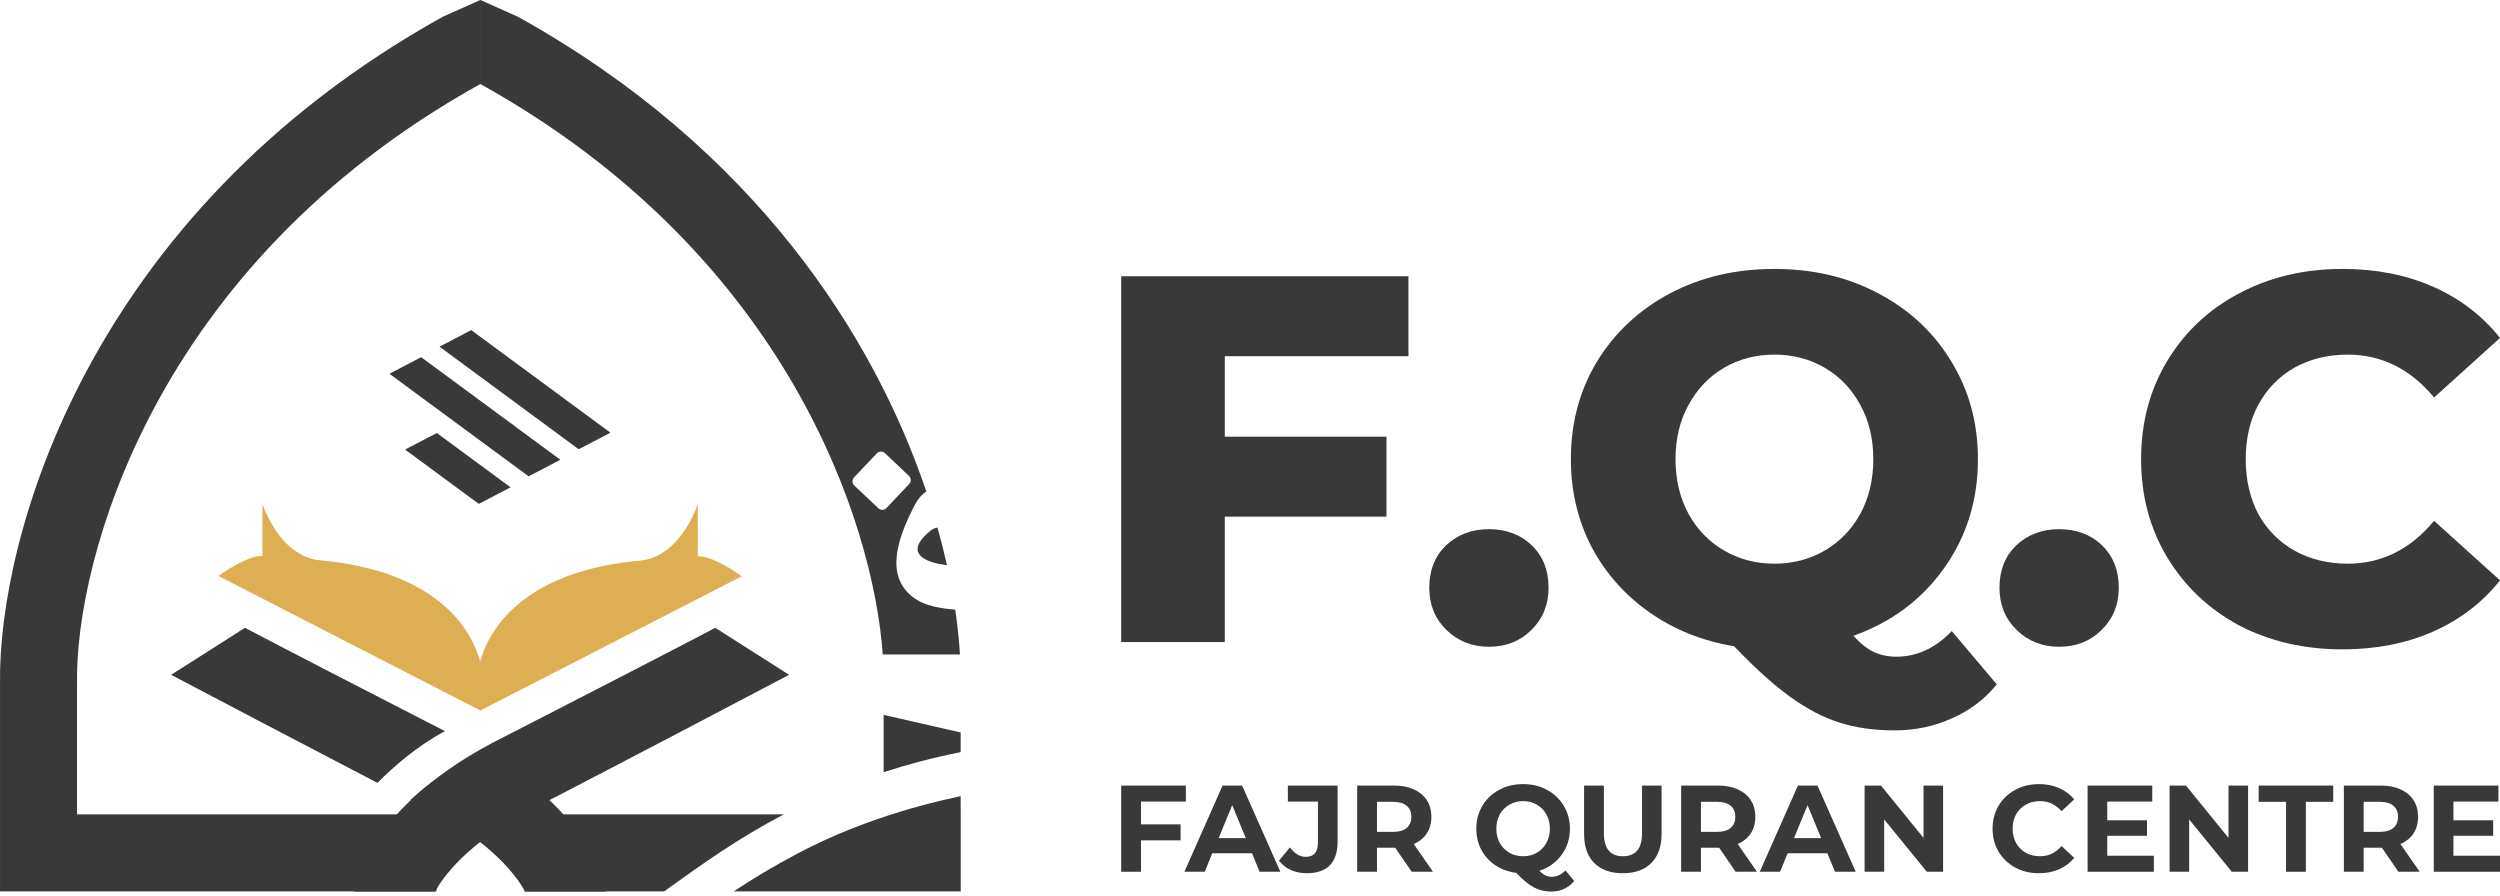<svg width="134" height="48" viewBox="0 0 134 48" fill="none" xmlns="http://www.w3.org/2000/svg">
<path d="M65.648 19.092V23.406H74.314V27.692H65.648V34.414H60.096V14.807H75.492V19.092H65.648Z" fill="#393939"/>
<path d="M79.806 34.666C78.908 34.666 78.151 34.368 77.534 33.77C76.917 33.172 76.609 32.416 76.609 31.501C76.609 30.567 76.908 29.811 77.506 29.232C78.123 28.653 78.89 28.364 79.806 28.364C80.741 28.364 81.507 28.653 82.105 29.232C82.704 29.811 83.003 30.567 83.003 31.501C83.003 32.416 82.694 33.172 82.077 33.77C81.479 34.368 80.722 34.666 79.806 34.666Z" fill="#393939"/>
<path d="M107.027 36.683C106.373 37.486 105.569 38.093 104.615 38.504C103.68 38.933 102.652 39.148 101.53 39.148C100.446 39.148 99.465 39.008 98.586 38.728C97.707 38.448 96.819 37.981 95.922 37.328C95.043 36.693 94.052 35.796 92.949 34.638C91.248 34.358 89.733 33.751 88.406 32.818C87.079 31.884 86.041 30.707 85.293 29.288C84.564 27.869 84.199 26.31 84.199 24.61C84.199 22.668 84.667 20.922 85.602 19.372C86.555 17.822 87.854 16.609 89.5 15.731C91.164 14.853 93.033 14.414 95.108 14.414C97.184 14.414 99.044 14.853 100.689 15.731C102.353 16.609 103.652 17.822 104.587 19.372C105.541 20.922 106.017 22.668 106.017 24.61C106.017 26.814 105.41 28.765 104.195 30.465C102.998 32.145 101.381 33.35 99.343 34.078C99.717 34.489 100.081 34.779 100.437 34.947C100.811 35.115 101.213 35.199 101.643 35.199C102.746 35.199 103.736 34.741 104.615 33.826L107.027 36.683ZM89.808 24.61C89.808 25.712 90.042 26.693 90.509 27.552C90.977 28.392 91.612 29.046 92.416 29.512C93.22 29.979 94.118 30.213 95.108 30.213C96.099 30.213 96.997 29.979 97.801 29.512C98.605 29.046 99.24 28.392 99.707 27.552C100.175 26.693 100.409 25.712 100.409 24.61C100.409 23.509 100.175 22.538 99.707 21.697C99.24 20.838 98.605 20.175 97.801 19.709C96.997 19.242 96.099 19.008 95.108 19.008C94.118 19.008 93.22 19.242 92.416 19.709C91.612 20.175 90.977 20.838 90.509 21.697C90.042 22.538 89.808 23.509 89.808 24.61Z" fill="#393939"/>
<path d="M110.369 34.666C109.472 34.666 108.714 34.368 108.097 33.77C107.48 33.172 107.172 32.416 107.172 31.501C107.172 30.567 107.471 29.811 108.069 29.232C108.686 28.653 109.453 28.364 110.369 28.364C111.304 28.364 112.07 28.653 112.669 29.232C113.267 29.811 113.566 30.567 113.566 31.501C113.566 32.416 113.257 33.172 112.64 33.77C112.042 34.368 111.285 34.666 110.369 34.666Z" fill="#393939"/>
<path d="M125.559 34.806C123.503 34.806 121.652 34.377 120.007 33.518C118.38 32.64 117.1 31.427 116.165 29.877C115.23 28.327 114.763 26.571 114.763 24.61C114.763 22.65 115.23 20.894 116.165 19.344C117.1 17.794 118.38 16.59 120.007 15.731C121.652 14.853 123.503 14.414 125.559 14.414C127.354 14.414 128.971 14.732 130.411 15.367C131.851 16.002 133.047 16.917 134.001 18.112L130.467 21.305C129.196 19.774 127.653 19.008 125.84 19.008C124.774 19.008 123.821 19.242 122.979 19.709C122.157 20.175 121.512 20.838 121.044 21.697C120.596 22.538 120.371 23.509 120.371 24.61C120.371 25.712 120.596 26.693 121.044 27.552C121.512 28.392 122.157 29.046 122.979 29.512C123.821 29.979 124.774 30.213 125.84 30.213C127.653 30.213 129.196 29.447 130.467 27.916L134.001 31.109C133.047 32.304 131.851 33.219 130.411 33.854C128.971 34.489 127.354 34.806 125.559 34.806Z" fill="#393939"/>
<path d="M61.157 42.965V44.186H63.28V45.043H61.157V46.726H60.096V42.107H63.562V42.965H61.157Z" fill="#393939"/>
<path d="M67.109 45.736H64.979L64.573 46.726H63.485L65.529 42.107H66.578L68.628 46.726H67.515L67.109 45.736ZM66.774 44.925L66.047 43.156L65.32 44.925H66.774Z" fill="#393939"/>
<path d="M70.045 46.805C69.735 46.805 69.449 46.748 69.187 46.633C68.929 46.515 68.718 46.347 68.552 46.132L69.141 45.419C69.39 45.758 69.674 45.927 69.993 45.927C70.425 45.927 70.642 45.672 70.642 45.162V42.965H69.03V42.107H71.696V45.103C71.696 45.67 71.557 46.097 71.277 46.383C70.998 46.664 70.587 46.805 70.045 46.805Z" fill="#393939"/>
<path d="M75.667 46.726L74.782 45.439H74.73H73.806V46.726H72.745V42.107H74.73C75.136 42.107 75.488 42.175 75.785 42.312C76.086 42.448 76.318 42.642 76.479 42.892C76.641 43.143 76.722 43.44 76.722 43.783C76.722 44.126 76.639 44.423 76.473 44.674C76.311 44.92 76.08 45.109 75.778 45.241L76.807 46.726H75.667ZM75.647 43.783C75.647 43.524 75.564 43.326 75.398 43.189C75.232 43.048 74.99 42.978 74.671 42.978H73.806V44.588H74.671C74.99 44.588 75.232 44.518 75.398 44.377C75.564 44.236 75.647 44.038 75.647 43.783Z" fill="#393939"/>
<path d="M84.378 47.221C84.229 47.405 84.048 47.546 83.834 47.643C83.624 47.74 83.393 47.788 83.139 47.788C82.799 47.788 82.491 47.713 82.216 47.564C81.94 47.419 81.626 47.159 81.272 46.785C80.857 46.732 80.486 46.598 80.158 46.383C79.835 46.167 79.582 45.89 79.398 45.551C79.219 45.208 79.13 44.83 79.13 44.416C79.13 43.963 79.237 43.557 79.451 43.196C79.669 42.831 79.968 42.545 80.348 42.338C80.733 42.131 81.163 42.028 81.639 42.028C82.115 42.028 82.543 42.131 82.923 42.338C83.303 42.545 83.602 42.831 83.821 43.196C84.039 43.557 84.148 43.963 84.148 44.416C84.148 44.953 83.998 45.424 83.696 45.828C83.399 46.233 83.004 46.515 82.51 46.673C82.62 46.787 82.725 46.869 82.825 46.917C82.93 46.97 83.041 46.996 83.159 46.996C83.443 46.996 83.692 46.882 83.906 46.653L84.378 47.221ZM80.204 44.416C80.204 44.702 80.265 44.958 80.388 45.182C80.514 45.406 80.687 45.582 80.905 45.71C81.124 45.833 81.368 45.894 81.639 45.894C81.91 45.894 82.154 45.833 82.373 45.71C82.591 45.582 82.762 45.406 82.884 45.182C83.011 44.958 83.074 44.702 83.074 44.416C83.074 44.131 83.011 43.876 82.884 43.651C82.762 43.427 82.591 43.253 82.373 43.13C82.154 43.002 81.91 42.939 81.639 42.939C81.368 42.939 81.124 43.002 80.905 43.13C80.687 43.253 80.514 43.427 80.388 43.651C80.265 43.876 80.204 44.131 80.204 44.416Z" fill="#393939"/>
<path d="M86.984 46.805C86.328 46.805 85.817 46.622 85.451 46.257C85.088 45.892 84.907 45.371 84.907 44.694V42.107H85.968V44.654C85.968 45.481 86.309 45.894 86.99 45.894C87.322 45.894 87.575 45.795 87.75 45.597C87.925 45.395 88.012 45.081 88.012 44.654V42.107H89.061V44.694C89.061 45.371 88.877 45.892 88.51 46.257C88.148 46.622 87.639 46.805 86.984 46.805Z" fill="#393939"/>
<path d="M93.031 46.726L92.147 45.439H92.094H91.171V46.726H90.109V42.107H92.094C92.501 42.107 92.852 42.175 93.149 42.312C93.451 42.448 93.682 42.642 93.844 42.892C94.005 43.143 94.086 43.44 94.086 43.783C94.086 44.126 94.003 44.423 93.837 44.674C93.676 44.92 93.444 45.109 93.143 45.241L94.171 46.726H93.031ZM93.012 43.783C93.012 43.524 92.929 43.326 92.763 43.189C92.597 43.048 92.354 42.978 92.035 42.978H91.171V44.588H92.035C92.354 44.588 92.597 44.518 92.763 44.377C92.929 44.236 93.012 44.038 93.012 43.783Z" fill="#393939"/>
<path d="M97.947 45.736H95.818L95.412 46.726H94.324L96.368 42.107H97.417L99.467 46.726H98.354L97.947 45.736ZM97.613 44.925L96.886 43.156L96.159 44.925H97.613Z" fill="#393939"/>
<path d="M104.149 42.107V46.726H103.278L100.992 43.922V46.726H99.943V42.107H100.821L103.101 44.911V42.107H104.149Z" fill="#393939"/>
<path d="M109.285 46.805C108.817 46.805 108.394 46.704 108.014 46.501C107.638 46.295 107.341 46.011 107.123 45.65C106.909 45.285 106.802 44.874 106.802 44.416C106.802 43.959 106.909 43.55 107.123 43.189C107.341 42.824 107.638 42.541 108.014 42.338C108.394 42.131 108.82 42.028 109.291 42.028C109.689 42.028 110.047 42.099 110.366 42.239C110.689 42.38 110.96 42.582 111.178 42.846L110.497 43.48C110.187 43.119 109.802 42.939 109.344 42.939C109.06 42.939 108.806 43.002 108.584 43.13C108.361 43.253 108.186 43.427 108.06 43.651C107.937 43.876 107.876 44.131 107.876 44.416C107.876 44.702 107.937 44.958 108.06 45.182C108.186 45.406 108.361 45.582 108.584 45.71C108.806 45.833 109.06 45.894 109.344 45.894C109.802 45.894 110.187 45.712 110.497 45.347L111.178 45.98C110.96 46.248 110.689 46.453 110.366 46.594C110.043 46.734 109.682 46.805 109.285 46.805Z" fill="#393939"/>
<path d="M115.446 45.868V46.726H111.895V42.107H115.361V42.965H112.95V43.968H115.079V44.799H112.95V45.868H115.446Z" fill="#393939"/>
<path d="M120.497 42.107V46.726H119.625L117.339 43.922V46.726H116.29V42.107H117.168L119.448 44.911V42.107H120.497Z" fill="#393939"/>
<path d="M122.532 42.978H121.064V42.107H125.061V42.978H123.593V46.726H122.532V42.978Z" fill="#393939"/>
<path d="M128.554 46.726L127.669 45.439H127.617H126.693V46.726H125.632V42.107H127.617C128.023 42.107 128.375 42.175 128.672 42.312C128.973 42.448 129.205 42.642 129.366 42.892C129.528 43.143 129.609 43.44 129.609 43.783C129.609 44.126 129.526 44.423 129.36 44.674C129.198 44.92 128.967 45.109 128.665 45.241L129.694 46.726H128.554ZM128.534 43.783C128.534 43.524 128.451 43.326 128.285 43.189C128.119 43.048 127.877 42.978 127.558 42.978H126.693V44.588H127.558C127.877 44.588 128.119 44.518 128.285 44.377C128.451 44.236 128.534 44.038 128.534 43.783Z" fill="#393939"/>
<path d="M134.001 45.868V46.726H130.45V42.107H133.915V42.965H131.504V43.968H133.634V44.799H131.504V45.868H134.001Z" fill="#393939"/>
<path fill-rule="evenodd" clip-rule="evenodd" d="M14.067 27.015V29.817C13.592 29.714 12.457 30.331 11.709 30.872L25.713 38.064C25.726 38.082 25.734 38.09 25.734 38.09L39.759 30.887C39.011 30.345 37.876 29.729 37.402 29.831V27.03C36.708 28.902 35.527 29.964 34.27 30.053C28.419 30.583 26.284 33.422 25.736 35.471C25.735 35.469 25.735 35.467 25.734 35.464C25.191 33.415 23.058 30.569 17.198 30.038C15.941 29.949 14.76 28.887 14.067 27.015Z" fill="#DDAE52"/>
<path fill-rule="evenodd" clip-rule="evenodd" d="M9.172 36.17C11.504 37.399 16.331 39.934 20.232 41.962C21.083 41.096 22.393 39.963 23.85 39.189L22.495 38.493L22.495 38.493C19.492 36.95 15.741 35.023 13.128 33.651L9.172 36.17ZM22.019 42.888C22.012 42.885 22.005 42.881 21.998 42.877C22.531 42.379 23.123 41.91 23.691 41.5C24.523 40.889 25.485 40.285 26.585 39.719C27.286 39.358 28.097 38.942 28.972 38.493C31.974 36.95 35.726 35.023 38.339 33.651L42.295 36.17C39.59 37.595 33.526 40.779 29.448 42.888C30.841 44.204 31.656 45.45 31.987 46.324L32.489 47.786H28.126C28.029 47.531 27.371 46.423 25.733 45.132C24.096 46.423 23.438 47.531 23.341 47.786H18.978L19.48 46.324C19.811 45.45 20.626 44.204 22.019 42.888Z" fill="#393939"/>
<path fill-rule="evenodd" clip-rule="evenodd" d="M23.742 0.894C4.632 11.505 -0.095 28.892 0.001 36.593V47.781L1.174 47.778H23.387V43.649H4.13V36.566L4.13 36.552C4.045 30.158 8.134 14.284 25.746 4.503V0L23.742 0.894ZM51.492 39.26L47.363 38.319V41.389C48.635 40.975 50.007 40.609 51.492 40.314V39.26ZM51.492 42.673C48.623 43.281 45.603 44.246 42.79 45.727C41.474 46.419 40.332 47.112 39.327 47.778H50.319L51.492 47.781V47.778H51.493V43.649H51.492V42.673ZM35.6 47.778H28.135V45.556C28.299 44.922 28.547 44.273 28.838 43.649H42.013C39.528 44.956 37.575 46.358 35.971 47.512C35.845 47.602 35.722 47.691 35.6 47.778ZM28.48 43.649C28.362 43.844 28.247 44.044 28.135 44.247V43.649H28.48ZM51.199 32.675C51.326 33.531 51.409 34.336 51.453 35.078H47.316C46.81 27.97 42.128 13.6 25.747 4.503V0L27.752 0.894C40.526 7.987 46.873 18.109 49.649 26.34C49.414 26.504 49.215 26.725 49.066 27.005C47.948 29.102 47.486 31.03 49.066 32.102C49.611 32.472 50.389 32.611 51.199 32.675ZM50.248 28.277C50.442 28.967 50.611 29.64 50.756 30.292C50.227 30.231 49.748 30.106 49.452 29.889C48.758 29.38 49.59 28.671 49.914 28.416C49.996 28.352 50.112 28.306 50.248 28.277ZM24.318 18.184L23.558 18.582L31.017 24.079L32.719 23.192L25.256 17.692L25.255 17.693L25.256 17.694L24.318 18.184ZM20.875 20.034L21.67 19.617L22.573 19.145L22.572 19.145L22.573 19.144L30.036 24.644L28.334 25.531L20.875 20.034ZM23.415 23.21L23.415 23.21L21.711 24.095L25.664 27.008L27.366 26.121L23.415 23.21ZM47.432 24.289C47.308 24.172 47.113 24.177 46.996 24.301L45.778 25.588C45.661 25.712 45.666 25.907 45.79 26.024L47.078 27.242C47.201 27.359 47.397 27.354 47.514 27.23L48.731 25.943C48.849 25.819 48.843 25.624 48.719 25.507L47.432 24.289Z" fill="#393939"/>
</svg>
